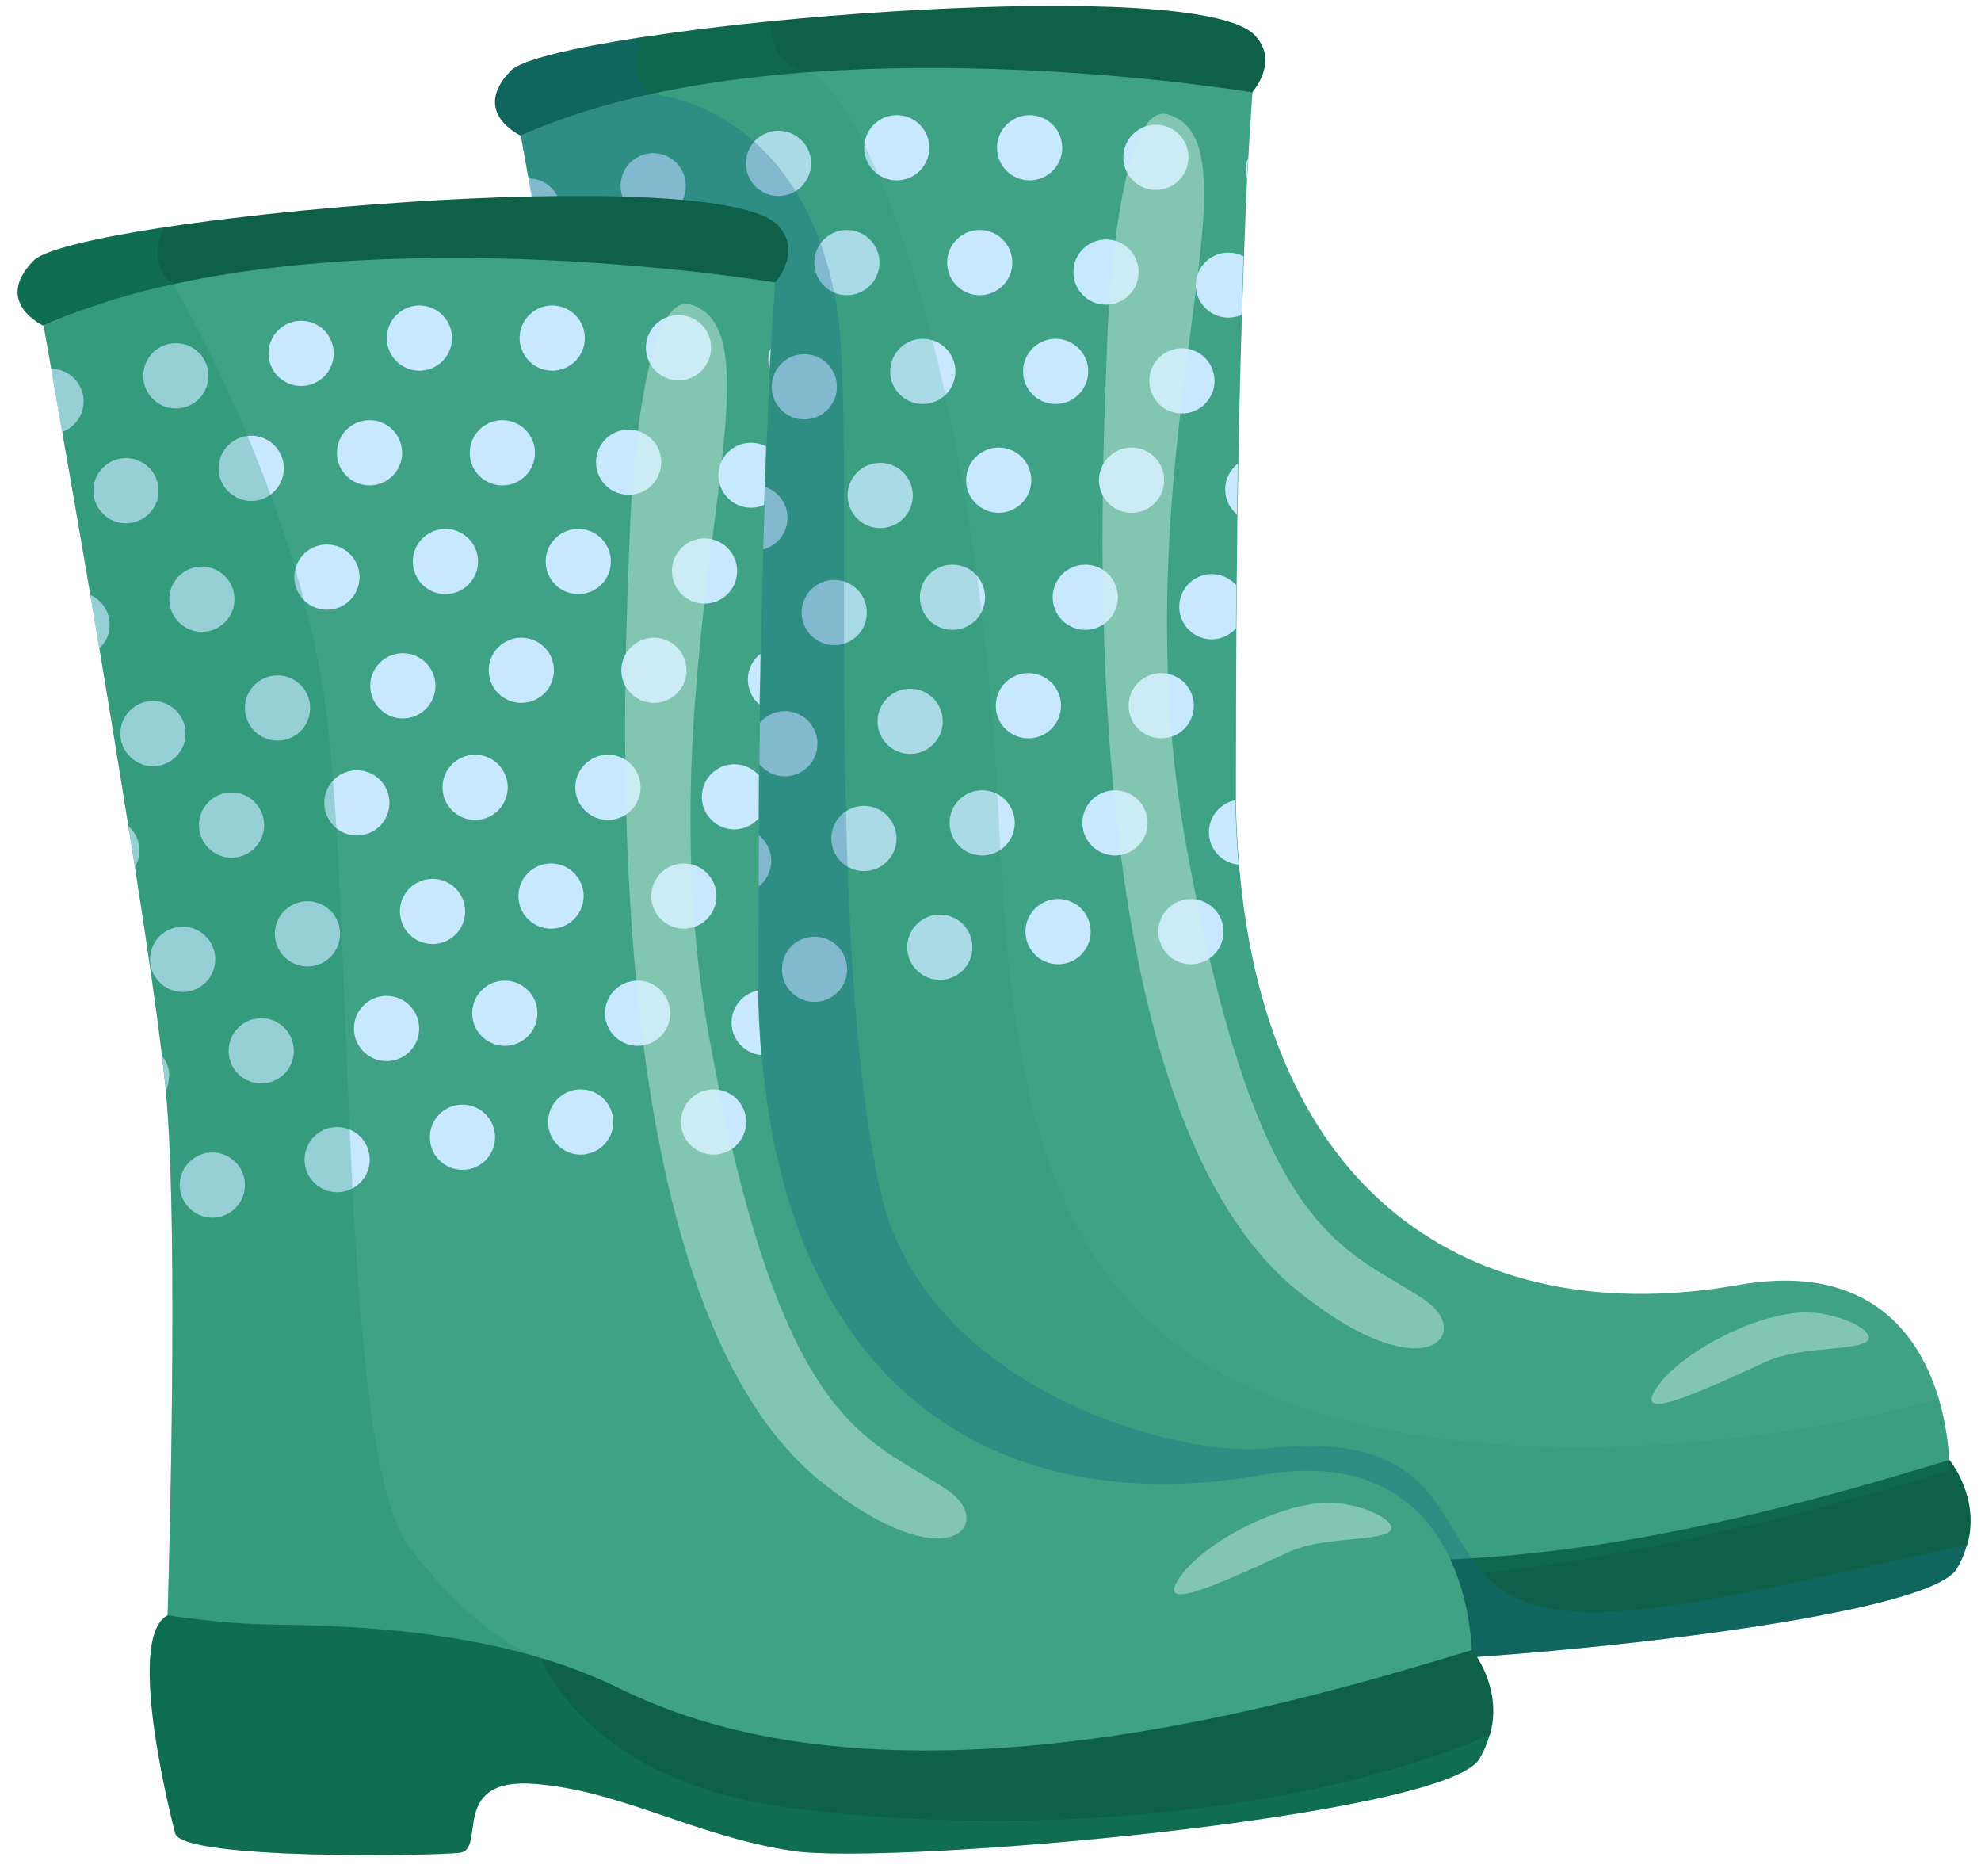 <svg width="75" height="71" viewBox="0 0 75 71" fill="none" xmlns="http://www.w3.org/2000/svg">
<path d="M73.8 55.668C73.8 55.668 64.689 58.615 56.151 59.555C51.287 60.089 46.607 59.979 43.89 58.311C42.333 57.353 40.592 56.635 38.796 56.091C31.943 54.019 24.399 54.535 24.399 54.535C24.399 54.535 24.399 54.323 24.417 53.954C24.5 51.255 24.795 39.842 24.399 34.675C24.389 34.5 24.371 34.306 24.352 34.094C24.334 33.864 24.306 33.625 24.27 33.367C24.224 32.961 24.168 32.519 24.113 32.04C24.067 31.699 24.021 31.349 23.975 30.972C23.818 29.82 23.625 28.531 23.422 27.149C23.385 26.9 23.348 26.651 23.302 26.403C23.265 26.145 23.22 25.887 23.183 25.62C23.164 25.491 23.146 25.362 23.118 25.233C23.054 24.818 22.989 24.395 22.916 23.971C22.851 23.556 22.787 23.142 22.713 22.727C22.427 20.94 22.123 19.116 21.829 17.348C21.782 17.044 21.727 16.749 21.681 16.454C21.571 15.782 21.451 15.119 21.34 14.465C21.248 13.94 21.165 13.424 21.082 12.926C21.009 12.475 20.935 12.051 20.852 11.628C20.806 11.37 20.769 11.121 20.723 10.882C20.686 10.642 20.64 10.393 20.603 10.163C20.567 9.924 20.52 9.702 20.484 9.481C20.465 9.371 20.447 9.26 20.428 9.159C20.253 8.127 20.097 7.252 19.977 6.58C19.959 6.46 19.931 6.34 19.913 6.23C19.894 6.119 19.876 6.018 19.857 5.926C19.82 5.705 19.784 5.53 19.765 5.401C19.756 5.336 19.747 5.281 19.738 5.244C19.738 5.207 19.738 5.18 19.728 5.161C19.719 5.143 19.728 5.134 19.728 5.134C21.257 4.433 22.86 3.881 24.5 3.457C26.287 2.987 28.111 2.665 29.907 2.462C36.014 1.744 41.873 2.287 45.032 2.711C46.552 2.923 47.446 3.098 47.446 3.098C47.446 3.098 47.437 3.227 47.418 3.494C47.39 3.945 47.326 4.756 47.261 5.99C47.252 6.23 47.234 6.488 47.215 6.773C47.178 7.611 47.133 8.579 47.096 9.702C47.068 10.384 47.05 11.121 47.022 11.913C46.967 13.544 46.921 15.423 46.884 17.56C46.874 18.177 46.865 18.813 46.847 19.476C46.847 20.323 46.828 21.217 46.819 22.156C46.819 22.691 46.819 23.234 46.81 23.787C46.801 25.611 46.792 27.582 46.792 29.682C46.792 29.894 46.792 30.097 46.792 30.299C46.801 31.147 46.847 31.957 46.911 32.731C48.008 45.793 56.252 50.325 65.813 48.639C70.824 47.755 72.704 50.611 73.404 52.95C73.689 53.917 73.772 54.783 73.8 55.262C73.818 55.511 73.809 55.658 73.809 55.658L73.8 55.668Z" fill="#40A285"/>
<path d="M74.463 58.487C74.38 58.781 74.26 59.085 74.076 59.389C72.75 61.582 51.757 63.433 48.054 62.862C44.351 62.291 41.624 60.596 38.336 60.329C35.047 60.062 36.502 62.816 35.48 62.936C34.458 63.055 25.089 63.212 24.712 62.217C24.712 62.217 22.731 54.793 24.426 53.945C24.426 53.945 26.388 54.268 28.304 54.295C31.132 54.332 34.872 54.48 38.465 55.539C38.529 55.557 38.566 55.566 38.566 55.566C39.579 55.87 40.583 56.248 41.55 56.727C52.024 61.886 67.444 57.178 73.809 55.263C73.809 55.263 74.988 56.69 74.481 58.477L74.463 58.487Z" fill="#0E6148"/>
<path d="M47.409 3.495C47.409 3.495 46.377 3.329 44.682 3.126C41.541 2.767 36.125 2.334 30.635 2.73C28.608 2.878 26.582 3.136 24.647 3.559C22.897 3.937 21.23 4.453 19.719 5.135C19.719 5.135 17.794 4.259 19.341 2.675C19.738 2.27 21.635 1.818 24.279 1.413C25.734 1.192 27.401 0.98 29.17 0.805C34.955 0.234 41.799 -0.033 45.318 0.547C46.377 0.722 47.142 0.971 47.483 1.312C48.441 2.279 47.483 3.403 47.4 3.504L47.409 3.495Z" fill="#0E6148"/>
<path d="M21.239 7.987C21.239 8.522 20.898 8.973 20.419 9.148C20.263 8.208 20.115 7.398 20.005 6.753C20.686 6.753 21.239 7.306 21.239 7.987Z" fill="#C7E8FF"/>
<path d="M24.73 8.266C25.412 8.266 25.965 7.713 25.965 7.031C25.965 6.35 25.412 5.797 24.73 5.797C24.048 5.797 23.496 6.35 23.496 7.031C23.496 7.713 24.048 8.266 24.73 8.266Z" fill="#C7E8FF"/>
<path d="M29.474 7.418C30.156 7.418 30.708 6.865 30.708 6.184C30.708 5.502 30.156 4.949 29.474 4.949C28.792 4.949 28.24 5.502 28.24 6.184C28.24 6.865 28.792 7.418 29.474 7.418Z" fill="#C7E8FF"/>
<path d="M33.951 6.827C34.633 6.827 35.185 6.274 35.185 5.593C35.185 4.911 34.633 4.358 33.951 4.358C33.269 4.358 32.717 4.911 32.717 5.593C32.717 6.274 33.269 6.827 33.951 6.827Z" fill="#C7E8FF"/>
<path d="M38.98 6.827C39.662 6.827 40.215 6.274 40.215 5.593C40.215 4.911 39.662 4.358 38.98 4.358C38.299 4.358 37.746 4.911 37.746 5.593C37.746 6.274 38.299 6.827 38.98 6.827Z" fill="#C7E8FF"/>
<path d="M43.761 7.189C44.443 7.189 44.995 6.637 44.995 5.955C44.995 5.273 44.443 4.721 43.761 4.721C43.079 4.721 42.527 5.273 42.527 5.955C42.527 6.637 43.079 7.189 43.761 7.189Z" fill="#C7E8FF"/>
<path d="M47.252 5.988C47.243 6.228 47.225 6.486 47.206 6.771C47.178 6.67 47.16 6.559 47.16 6.449C47.16 6.283 47.188 6.136 47.252 5.988Z" fill="#C7E8FF"/>
<path d="M22.842 12.603C23.523 12.603 24.076 12.051 24.076 11.369C24.076 10.687 23.523 10.135 22.842 10.135C22.16 10.135 21.608 10.687 21.608 11.369C21.608 12.051 22.16 12.603 22.842 12.603Z" fill="#C7E8FF"/>
<path d="M27.586 11.763C28.267 11.763 28.82 11.21 28.82 10.528C28.82 9.847 28.267 9.294 27.586 9.294C26.904 9.294 26.351 9.847 26.351 10.528C26.351 11.21 26.904 11.763 27.586 11.763Z" fill="#C7E8FF"/>
<path d="M32.062 11.175C32.744 11.175 33.297 10.622 33.297 9.94C33.297 9.259 32.744 8.706 32.062 8.706C31.381 8.706 30.828 9.259 30.828 9.94C30.828 10.622 31.381 11.175 32.062 11.175Z" fill="#C7E8FF"/>
<path d="M37.092 11.175C37.774 11.175 38.326 10.622 38.326 9.94C38.326 9.259 37.774 8.706 37.092 8.706C36.41 8.706 35.858 9.259 35.858 9.94C35.858 10.622 36.41 11.175 37.092 11.175Z" fill="#C7E8FF"/>
<path d="M41.873 11.533C42.554 11.533 43.107 10.98 43.107 10.299C43.107 9.617 42.554 9.064 41.873 9.064C41.191 9.064 40.638 9.617 40.638 10.299C40.638 10.98 41.191 11.533 41.873 11.533Z" fill="#C7E8FF"/>
<path d="M47.077 9.702C47.05 10.383 47.031 11.12 47.004 11.912C46.856 11.986 46.681 12.023 46.506 12.023C45.824 12.023 45.272 11.47 45.272 10.789C45.272 10.107 45.824 9.563 46.506 9.563C46.718 9.563 46.911 9.619 47.077 9.702Z" fill="#C7E8FF"/>
<path d="M22.225 16.453C22.225 16.813 22.077 17.126 21.829 17.347C21.709 16.665 21.598 15.983 21.488 15.32C21.921 15.514 22.225 15.947 22.225 16.444V16.453Z" fill="#C7E8FF"/>
<path d="M25.716 16.72C26.398 16.72 26.95 16.167 26.95 15.485C26.95 14.804 26.398 14.251 25.716 14.251C25.034 14.251 24.481 14.804 24.481 15.485C24.481 16.167 25.034 16.72 25.716 16.72Z" fill="#C7E8FF"/>
<path d="M30.451 15.875C31.132 15.875 31.685 15.322 31.685 14.641C31.685 13.959 31.132 13.406 30.451 13.406C29.769 13.406 29.216 13.959 29.216 14.641C29.216 15.322 29.769 15.875 30.451 15.875Z" fill="#C7E8FF"/>
<path d="M34.937 15.293C35.618 15.293 36.171 14.74 36.171 14.059C36.171 13.377 35.618 12.824 34.937 12.824C34.255 12.824 33.702 13.377 33.702 14.059C33.702 14.74 34.255 15.293 34.937 15.293Z" fill="#C7E8FF"/>
<path d="M39.966 15.293C40.648 15.293 41.2 14.74 41.2 14.059C41.2 13.377 40.648 12.824 39.966 12.824C39.284 12.824 38.732 13.377 38.732 14.059C38.732 14.74 39.284 15.293 39.966 15.293Z" fill="#C7E8FF"/>
<path d="M44.747 15.65C45.428 15.65 45.981 15.098 45.981 14.416C45.981 13.734 45.428 13.182 44.747 13.182C44.065 13.182 43.512 13.734 43.512 14.416C43.512 15.098 44.065 15.65 44.747 15.65Z" fill="#C7E8FF"/>
<path d="M23.864 21.806C24.546 21.806 25.099 21.253 25.099 20.571C25.099 19.89 24.546 19.337 23.864 19.337C23.183 19.337 22.63 19.89 22.63 20.571C22.63 21.253 23.183 21.806 23.864 21.806Z" fill="#C7E8FF"/>
<path d="M28.581 20.838C29.262 20.838 29.815 20.285 29.815 19.604C29.815 18.922 29.262 18.369 28.581 18.369C27.899 18.369 27.346 18.922 27.346 19.604C27.346 20.285 27.899 20.838 28.581 20.838Z" fill="#C7E8FF"/>
<path d="M33.325 19.989C34.006 19.989 34.559 19.436 34.559 18.755C34.559 18.073 34.006 17.52 33.325 17.52C32.643 17.52 32.09 18.073 32.09 18.755C32.09 19.436 32.643 19.989 33.325 19.989Z" fill="#C7E8FF"/>
<path d="M37.81 19.41C38.492 19.41 39.045 18.857 39.045 18.176C39.045 17.494 38.492 16.941 37.81 16.941C37.129 16.941 36.576 17.494 36.576 18.176C36.576 18.857 37.129 19.41 37.81 19.41Z" fill="#C7E8FF"/>
<path d="M42.84 19.41C43.522 19.41 44.074 18.857 44.074 18.176C44.074 17.494 43.522 16.941 42.84 16.941C42.158 16.941 41.606 17.494 41.606 18.176C41.606 18.857 42.158 19.41 42.84 19.41Z" fill="#C7E8FF"/>
<path d="M46.865 17.557C46.856 18.174 46.847 18.81 46.828 19.473C46.561 19.243 46.386 18.911 46.386 18.524C46.386 18.137 46.571 17.778 46.865 17.548V17.557Z" fill="#C7E8FF"/>
<path d="M23.348 25C23.348 25.23 23.284 25.442 23.183 25.617C23.1 25.11 23.017 24.594 22.934 24.069C23.192 24.29 23.348 24.622 23.348 24.991V25Z" fill="#C7E8FF"/>
<path d="M26.84 25.27C27.521 25.27 28.074 24.717 28.074 24.035C28.074 23.353 27.521 22.801 26.84 22.801C26.158 22.801 25.605 23.353 25.605 24.035C25.605 24.717 26.158 25.27 26.84 25.27Z" fill="#C7E8FF"/>
<path d="M31.584 24.42C32.265 24.42 32.818 23.867 32.818 23.186C32.818 22.504 32.265 21.951 31.584 21.951C30.902 21.951 30.349 22.504 30.349 23.186C30.349 23.867 30.902 24.42 31.584 24.42Z" fill="#C7E8FF"/>
<path d="M36.06 23.842C36.742 23.842 37.295 23.289 37.295 22.607C37.295 21.926 36.742 21.373 36.06 21.373C35.379 21.373 34.826 21.926 34.826 22.607C34.826 23.289 35.379 23.842 36.06 23.842Z" fill="#C7E8FF"/>
<path d="M41.09 23.842C41.771 23.842 42.324 23.289 42.324 22.607C42.324 21.926 41.771 21.373 41.09 21.373C40.408 21.373 39.855 21.926 39.855 22.607C39.855 23.289 40.408 23.842 41.09 23.842Z" fill="#C7E8FF"/>
<path d="M46.801 22.155C46.801 22.689 46.801 23.233 46.792 23.786C46.561 24.034 46.239 24.2 45.88 24.2C45.198 24.2 44.645 23.647 44.645 22.966C44.645 22.284 45.198 21.731 45.88 21.731C46.248 21.731 46.58 21.897 46.81 22.155H46.801Z" fill="#C7E8FF"/>
<path d="M24.988 30.342C25.67 30.342 26.222 29.789 26.222 29.107C26.222 28.426 25.67 27.873 24.988 27.873C24.306 27.873 23.754 28.426 23.754 29.107C23.754 29.789 24.306 30.342 24.988 30.342Z" fill="#C7E8FF"/>
<path d="M29.714 29.386C30.395 29.386 30.948 28.833 30.948 28.151C30.948 27.47 30.395 26.917 29.714 26.917C29.032 26.917 28.479 27.47 28.479 28.151C28.479 28.833 29.032 29.386 29.714 29.386Z" fill="#C7E8FF"/>
<path d="M34.458 28.538C35.139 28.538 35.692 27.985 35.692 27.304C35.692 26.622 35.139 26.069 34.458 26.069C33.776 26.069 33.223 26.622 33.223 27.304C33.223 27.985 33.776 28.538 34.458 28.538Z" fill="#C7E8FF"/>
<path d="M38.934 27.947C39.616 27.947 40.169 27.395 40.169 26.713C40.169 26.031 39.616 25.479 38.934 25.479C38.252 25.479 37.7 26.031 37.7 26.713C37.7 27.395 38.252 27.947 38.934 27.947Z" fill="#C7E8FF"/>
<path d="M43.964 27.947C44.645 27.947 45.198 27.395 45.198 26.713C45.198 26.031 44.645 25.479 43.964 25.479C43.282 25.479 42.729 26.031 42.729 26.713C42.729 27.395 43.282 27.947 43.964 27.947Z" fill="#C7E8FF"/>
<path d="M24.472 33.541C24.472 33.735 24.426 33.919 24.352 34.085C24.316 33.698 24.26 33.256 24.205 32.768C24.38 32.979 24.482 33.247 24.482 33.541H24.472Z" fill="#C7E8FF"/>
<path d="M27.963 33.817C28.645 33.817 29.198 33.265 29.198 32.583C29.198 31.901 28.645 31.349 27.963 31.349C27.282 31.349 26.729 31.901 26.729 32.583C26.729 33.265 27.282 33.817 27.963 33.817Z" fill="#C7E8FF"/>
<path d="M32.707 32.973C33.389 32.973 33.942 32.42 33.942 31.738C33.942 31.056 33.389 30.504 32.707 30.504C32.026 30.504 31.473 31.056 31.473 31.738C31.473 32.42 32.026 32.973 32.707 32.973Z" fill="#C7E8FF"/>
<path d="M37.184 32.382C37.866 32.382 38.418 31.829 38.418 31.147C38.418 30.466 37.866 29.913 37.184 29.913C36.502 29.913 35.95 30.466 35.95 31.147C35.95 31.829 36.502 32.382 37.184 32.382Z" fill="#C7E8FF"/>
<path d="M42.214 32.382C42.895 32.382 43.448 31.829 43.448 31.147C43.448 30.466 42.895 29.913 42.214 29.913C41.532 29.913 40.979 30.466 40.979 31.147C40.979 31.829 41.532 32.382 42.214 32.382Z" fill="#C7E8FF"/>
<path d="M46.893 32.729C46.267 32.674 45.769 32.149 45.769 31.504C45.769 30.896 46.202 30.399 46.773 30.288C46.782 31.136 46.828 31.946 46.893 32.72V32.729Z" fill="#C7E8FF"/>
<path d="M26.112 38.891C26.794 38.891 27.346 38.338 27.346 37.656C27.346 36.974 26.794 36.422 26.112 36.422C25.43 36.422 24.878 36.974 24.878 37.656C24.878 38.338 25.43 38.891 26.112 38.891Z" fill="#C7E8FF"/>
<path d="M30.837 37.924C31.519 37.924 32.072 37.371 32.072 36.689C32.072 36.008 31.519 35.455 30.837 35.455C30.156 35.455 29.603 36.008 29.603 36.689C29.603 37.371 30.156 37.924 30.837 37.924Z" fill="#C7E8FF"/>
<path d="M35.581 37.088C36.263 37.088 36.816 36.535 36.816 35.853C36.816 35.172 36.263 34.619 35.581 34.619C34.9 34.619 34.347 35.172 34.347 35.853C34.347 36.535 34.9 37.088 35.581 37.088Z" fill="#C7E8FF"/>
<path d="M40.058 36.498C40.74 36.498 41.292 35.945 41.292 35.264C41.292 34.582 40.74 34.029 40.058 34.029C39.376 34.029 38.824 34.582 38.824 35.264C38.824 35.945 39.376 36.498 40.058 36.498Z" fill="#C7E8FF"/>
<path d="M45.087 36.498C45.769 36.498 46.322 35.945 46.322 35.264C46.322 34.582 45.769 34.029 45.087 34.029C44.406 34.029 43.853 34.582 43.853 35.264C43.853 35.945 44.406 36.498 45.087 36.498Z" fill="#C7E8FF"/>
<g style="mix-blend-mode:overlay" opacity="0.46">
<path d="M62.755 52.471C63.704 51.135 66.587 49.661 68.383 49.68C69.866 49.689 71.303 50.573 70.539 50.85C69.719 51.145 68.052 50.988 66.827 51.559C63.824 52.941 61.816 53.816 62.755 52.471Z" fill="#CEF0E6"/>
</g>
<g style="mix-blend-mode:multiply" opacity="0.16">
<path d="M74.463 58.486C74.38 58.781 74.26 59.085 74.076 59.389C72.75 61.581 51.757 63.433 48.054 62.862C44.351 62.291 41.624 60.596 38.336 60.329C35.047 60.062 36.502 62.816 35.48 62.935C34.458 63.055 25.089 63.212 24.712 62.217C24.712 62.217 22.731 54.793 24.426 53.945C24.509 51.246 24.804 39.833 24.408 34.666C24.399 34.49 24.38 34.297 24.362 34.085C24.343 33.864 24.316 33.615 24.279 33.358C24.233 32.952 24.177 32.51 24.122 32.031C24.076 31.69 24.03 31.34 23.984 30.962C23.828 29.811 23.634 28.521 23.431 27.14C23.395 26.9 23.358 26.642 23.312 26.394C23.275 26.136 23.229 25.878 23.192 25.611C23.173 25.482 23.155 25.353 23.127 25.224C23.063 24.809 22.998 24.386 22.925 23.962C22.86 23.547 22.796 23.133 22.722 22.718C22.436 20.931 22.133 19.107 21.838 17.339C21.792 17.035 21.736 16.74 21.69 16.445C21.58 15.773 21.46 15.11 21.35 14.456C21.258 13.931 21.175 13.415 21.092 12.917C21.018 12.466 20.944 12.042 20.861 11.618C20.815 11.361 20.779 11.112 20.732 10.872C20.696 10.633 20.649 10.384 20.613 10.154C20.576 9.914 20.53 9.693 20.493 9.472C20.474 9.362 20.456 9.251 20.438 9.15C20.263 8.118 20.106 7.243 19.986 6.571C19.968 6.451 19.94 6.331 19.922 6.22C19.903 6.11 19.885 6.009 19.866 5.917C19.83 5.695 19.793 5.52 19.774 5.391C19.765 5.327 19.756 5.272 19.747 5.235C19.747 5.198 19.747 5.17 19.738 5.152C19.728 5.134 19.738 5.124 19.738 5.124C19.738 5.124 17.812 4.249 19.36 2.665C19.756 2.26 21.654 1.808 24.297 1.403C25.753 1.182 27.42 0.97 29.189 0.795C29.189 1.431 29.345 2.094 29.907 2.453C30.054 2.554 30.248 2.628 30.46 2.674C30.515 2.683 30.579 2.702 30.635 2.729C32.781 3.669 36.981 13.783 37.81 30.972C38.216 39.29 38.934 47.276 45.281 51.412C52.411 56.045 65.408 55.198 73.394 52.95C73.68 53.917 73.763 54.783 73.79 55.262C73.809 55.511 73.8 55.658 73.8 55.658C73.8 55.658 64.689 58.606 56.151 59.546C56.648 60.089 57.274 60.531 58.186 60.78C61.125 61.581 66.145 60.301 74.463 58.468V58.486Z" fill="#148C68"/>
</g>
<g style="mix-blend-mode:multiply" opacity="0.27">
<path d="M74.463 58.488C74.38 58.782 74.26 59.087 74.076 59.391C72.75 61.583 51.757 63.434 48.054 62.863C44.351 62.292 41.624 60.597 38.336 60.33C35.047 60.063 36.502 62.817 35.48 62.937C34.458 63.057 25.089 63.213 24.712 62.218C24.712 62.218 22.731 54.794 24.426 53.947C24.509 51.248 24.804 39.834 24.408 34.667C24.399 34.492 24.38 34.298 24.362 34.087C24.343 33.865 24.316 33.617 24.279 33.359C24.233 32.954 24.177 32.511 24.122 32.032C24.076 31.692 24.03 31.342 23.984 30.964C23.828 29.812 23.634 28.523 23.431 27.141C23.395 26.902 23.358 26.644 23.312 26.395C23.275 26.137 23.229 25.879 23.192 25.612C23.173 25.483 23.155 25.354 23.127 25.225C23.063 24.811 22.998 24.387 22.925 23.963C22.86 23.549 22.796 23.134 22.722 22.72C22.436 20.933 22.133 19.109 21.838 17.34C21.792 17.036 21.736 16.741 21.69 16.447C21.58 15.774 21.46 15.111 21.35 14.457C21.258 13.932 21.175 13.416 21.092 12.919C21.018 12.467 20.944 12.043 20.861 11.62C20.815 11.362 20.779 11.113 20.732 10.874C20.696 10.634 20.649 10.386 20.613 10.155C20.576 9.916 20.53 9.695 20.493 9.474C20.474 9.363 20.456 9.252 20.438 9.151C20.263 8.119 20.106 7.244 19.986 6.572C19.968 6.452 19.94 6.332 19.922 6.222C19.903 6.111 19.885 6.01 19.866 5.918C19.83 5.697 19.793 5.522 19.774 5.393C19.765 5.328 19.756 5.273 19.747 5.236C19.747 5.199 19.747 5.172 19.738 5.153C19.728 5.135 19.738 5.126 19.738 5.126C19.738 5.126 17.812 4.251 19.36 2.666C19.756 2.261 21.654 1.81 24.297 1.404C24.297 1.404 23.652 2.74 24.509 3.449C24.555 3.486 24.61 3.523 24.657 3.56C24.657 3.56 30.451 3.891 31.703 11.758C32.403 16.189 31.16 35.477 33.343 45.122C35.047 52.629 44.655 55.19 47.989 54.822C54.327 54.131 54.317 57.511 56.169 59.547C56.666 60.091 57.293 60.533 58.205 60.781C61.143 61.583 66.163 60.302 74.481 58.469L74.463 58.488Z" fill="#14608C"/>
</g>
<g style="mix-blend-mode:overlay" opacity="0.46">
<path d="M41.91 13.156C41.771 17.596 40.325 41.785 49.159 48.887C53.977 52.756 55.837 50.471 53.921 49.191C50.928 47.183 47.657 46.998 44.931 32.122C42.204 17.245 48.1 5.436 44.212 4.331C42.591 3.87 42.011 10.06 41.91 13.165V13.156Z" fill="#CEF0E6"/>
</g>
<path d="M55.727 62.864C55.727 62.864 33.297 70.114 25.817 65.508C24.26 64.55 22.519 63.832 20.723 63.288C13.87 61.216 6.326 61.731 6.326 61.731C6.326 61.731 6.326 61.52 6.344 61.151C6.427 58.452 6.722 47.039 6.326 41.871C6.316 41.697 6.298 41.503 6.28 41.291C6.243 40.895 6.188 40.453 6.132 39.965C5.911 38.104 5.543 35.58 5.11 32.826C5.027 32.31 4.944 31.803 4.861 31.278C4.511 29.067 4.133 26.765 3.765 24.554C3.645 23.872 3.535 23.191 3.424 22.527C3.028 20.206 2.659 18.069 2.356 16.356C2.199 15.416 2.052 14.605 1.941 13.961C1.757 12.929 1.655 12.33 1.655 12.33C3.185 11.63 4.787 11.078 6.427 10.654C14.257 8.609 22.869 9.355 26.959 9.908C28.479 10.12 29.373 10.295 29.373 10.295C29.373 10.295 29.364 10.424 29.345 10.691C29.317 11.142 29.253 11.953 29.189 13.187C29.179 13.427 29.161 13.684 29.142 13.97C29.106 14.808 29.06 15.775 29.023 16.899C28.995 17.581 28.977 18.318 28.949 19.11C28.894 20.74 28.848 22.619 28.811 24.757C28.802 25.374 28.793 26.009 28.774 26.673C28.774 27.52 28.756 28.413 28.746 29.353C28.746 29.887 28.746 30.431 28.737 30.983C28.728 32.807 28.719 34.779 28.719 36.879C28.719 37.091 28.719 37.293 28.719 37.496C28.728 38.343 28.774 39.154 28.838 39.928C29.935 52.99 38.179 57.522 47.74 55.836C52.752 54.952 54.631 57.807 55.331 60.147C55.616 61.114 55.699 61.98 55.727 62.459C55.745 62.708 55.736 62.855 55.736 62.855L55.727 62.864Z" fill="#40A285"/>
<path d="M56.39 65.681C56.307 65.976 56.187 66.28 56.003 66.584C54.677 68.776 33.684 70.627 29.981 70.056C26.278 69.485 23.551 67.79 20.263 67.523C16.974 67.256 18.43 70.01 17.407 70.13C16.385 70.25 7.017 70.406 6.639 69.412C6.639 69.412 4.658 61.987 6.353 61.14C6.353 61.14 8.315 61.462 10.231 61.49C13.059 61.526 16.799 61.674 20.392 62.733C20.456 62.752 20.493 62.761 20.493 62.761C21.506 63.065 22.51 63.443 23.477 63.922C33.951 69.08 49.371 64.373 55.736 62.457C55.736 62.457 56.915 63.885 56.408 65.672L56.39 65.681Z" fill="#0E6148"/>
<path d="M29.336 10.688C29.336 10.688 28.304 10.523 26.609 10.32C22.317 9.832 13.75 9.187 6.574 10.753C4.824 11.13 3.157 11.646 1.646 12.328C1.646 12.328 -0.279 11.453 1.269 9.868C1.665 9.463 3.562 9.012 6.206 8.607C12.396 7.667 22.658 6.985 27.263 7.741C28.323 7.916 29.087 8.164 29.428 8.505C30.386 9.472 29.428 10.596 29.345 10.697L29.336 10.688Z" fill="#0E6148"/>
<path d="M3.166 15.192C3.166 15.727 2.825 16.178 2.346 16.353C2.19 15.413 2.042 14.603 1.932 13.958C2.613 13.958 3.166 14.511 3.166 15.192Z" fill="#C7E8FF"/>
<path d="M6.657 15.461C7.339 15.461 7.892 14.908 7.892 14.226C7.892 13.545 7.339 12.992 6.657 12.992C5.975 12.992 5.423 13.545 5.423 14.226C5.423 14.908 5.975 15.461 6.657 15.461Z" fill="#C7E8FF"/>
<path d="M11.401 14.611C12.083 14.611 12.635 14.059 12.635 13.377C12.635 12.695 12.083 12.143 11.401 12.143C10.719 12.143 10.167 12.695 10.167 13.377C10.167 14.059 10.719 14.611 11.401 14.611Z" fill="#C7E8FF"/>
<path d="M15.878 14.032C16.56 14.032 17.112 13.479 17.112 12.798C17.112 12.116 16.56 11.563 15.878 11.563C15.196 11.563 14.643 12.116 14.643 12.798C14.643 13.479 15.196 14.032 15.878 14.032Z" fill="#C7E8FF"/>
<path d="M20.907 14.032C21.589 14.032 22.142 13.479 22.142 12.798C22.142 12.116 21.589 11.563 20.907 11.563C20.226 11.563 19.673 12.116 19.673 12.798C19.673 13.479 20.226 14.032 20.907 14.032Z" fill="#C7E8FF"/>
<path d="M25.688 14.395C26.37 14.395 26.922 13.842 26.922 13.16C26.922 12.478 26.37 11.926 25.688 11.926C25.006 11.926 24.454 12.478 24.454 13.16C24.454 13.842 25.006 14.395 25.688 14.395Z" fill="#C7E8FF"/>
<path d="M29.179 13.185C29.17 13.424 29.152 13.682 29.133 13.967C29.106 13.866 29.087 13.756 29.087 13.645C29.087 13.479 29.115 13.332 29.179 13.185Z" fill="#C7E8FF"/>
<path d="M4.769 19.808C5.451 19.808 6.003 19.256 6.003 18.574C6.003 17.892 5.451 17.34 4.769 17.34C4.087 17.34 3.535 17.892 3.535 18.574C3.535 19.256 4.087 19.808 4.769 19.808Z" fill="#C7E8FF"/>
<path d="M9.513 18.962C10.194 18.962 10.747 18.409 10.747 17.727C10.747 17.046 10.194 16.493 9.513 16.493C8.831 16.493 8.278 17.046 8.278 17.727C8.278 18.409 8.831 18.962 9.513 18.962Z" fill="#C7E8FF"/>
<path d="M13.99 18.374C14.671 18.374 15.224 17.821 15.224 17.14C15.224 16.458 14.671 15.905 13.99 15.905C13.308 15.905 12.755 16.458 12.755 17.14C12.755 17.821 13.308 18.374 13.99 18.374Z" fill="#C7E8FF"/>
<path d="M19.019 18.374C19.701 18.374 20.253 17.821 20.253 17.14C20.253 16.458 19.701 15.905 19.019 15.905C18.337 15.905 17.785 16.458 17.785 17.14C17.785 17.821 18.337 18.374 19.019 18.374Z" fill="#C7E8FF"/>
<path d="M23.8 18.729C24.482 18.729 25.034 18.177 25.034 17.495C25.034 16.813 24.482 16.261 23.8 16.261C23.118 16.261 22.565 16.813 22.565 17.495C22.565 18.177 23.118 18.729 23.8 18.729Z" fill="#C7E8FF"/>
<path d="M29.004 16.897C28.977 17.579 28.958 18.316 28.931 19.108C28.783 19.181 28.608 19.218 28.433 19.218C27.752 19.218 27.199 18.666 27.199 17.984C27.199 17.302 27.752 16.759 28.433 16.759C28.645 16.759 28.838 16.814 29.004 16.897Z" fill="#C7E8FF"/>
<path d="M4.152 23.65C4.152 24.009 4.004 24.322 3.756 24.543C3.636 23.861 3.525 23.18 3.415 22.517C3.848 22.71 4.152 23.143 4.152 23.64V23.65Z" fill="#C7E8FF"/>
<path d="M7.643 23.916C8.325 23.916 8.877 23.363 8.877 22.682C8.877 22 8.325 21.447 7.643 21.447C6.961 21.447 6.409 22 6.409 22.682C6.409 23.363 6.961 23.916 7.643 23.916Z" fill="#C7E8FF"/>
<path d="M12.377 23.08C13.059 23.08 13.612 22.527 13.612 21.846C13.612 21.164 13.059 20.611 12.377 20.611C11.696 20.611 11.143 21.164 11.143 21.846C11.143 22.527 11.696 23.08 12.377 23.08Z" fill="#C7E8FF"/>
<path d="M16.863 22.489C17.545 22.489 18.098 21.937 18.098 21.255C18.098 20.573 17.545 20.02 16.863 20.02C16.182 20.02 15.629 20.573 15.629 21.255C15.629 21.937 16.182 22.489 16.863 22.489Z" fill="#C7E8FF"/>
<path d="M21.893 22.489C22.575 22.489 23.127 21.937 23.127 21.255C23.127 20.573 22.575 20.02 21.893 20.02C21.211 20.02 20.659 20.573 20.659 21.255C20.659 21.937 21.211 22.489 21.893 22.489Z" fill="#C7E8FF"/>
<path d="M26.674 22.849C27.355 22.849 27.908 22.297 27.908 21.615C27.908 20.933 27.355 20.381 26.674 20.381C25.992 20.381 25.439 20.933 25.439 21.615C25.439 22.297 25.992 22.849 26.674 22.849Z" fill="#C7E8FF"/>
<path d="M5.791 29.002C6.473 29.002 7.026 28.449 7.026 27.767C7.026 27.086 6.473 26.533 5.791 26.533C5.11 26.533 4.557 27.086 4.557 27.767C4.557 28.449 5.11 29.002 5.791 29.002Z" fill="#C7E8FF"/>
<path d="M10.508 28.034C11.189 28.034 11.742 27.482 11.742 26.8C11.742 26.118 11.189 25.565 10.508 25.565C9.826 25.565 9.273 26.118 9.273 26.8C9.273 27.482 9.826 28.034 10.508 28.034Z" fill="#C7E8FF"/>
<path d="M15.252 27.194C15.933 27.194 16.486 26.642 16.486 25.96C16.486 25.278 15.933 24.726 15.252 24.726C14.57 24.726 14.017 25.278 14.017 25.96C14.017 26.642 14.57 27.194 15.252 27.194Z" fill="#C7E8FF"/>
<path d="M19.738 26.606C20.419 26.606 20.972 26.054 20.972 25.372C20.972 24.69 20.419 24.138 19.738 24.138C19.056 24.138 18.503 24.69 18.503 25.372C18.503 26.054 19.056 26.606 19.738 26.606Z" fill="#C7E8FF"/>
<path d="M24.758 26.606C25.439 26.606 25.992 26.054 25.992 25.372C25.992 24.69 25.439 24.138 24.758 24.138C24.076 24.138 23.523 24.69 23.523 25.372C23.523 26.054 24.076 26.606 24.758 26.606Z" fill="#C7E8FF"/>
<path d="M28.792 24.755C28.783 25.372 28.774 26.008 28.756 26.671C28.488 26.441 28.313 26.109 28.313 25.723C28.313 25.336 28.498 24.976 28.792 24.746V24.755Z" fill="#C7E8FF"/>
<path d="M5.275 32.198C5.275 32.428 5.211 32.64 5.11 32.815C5.027 32.309 4.944 31.793 4.861 31.268C5.119 31.489 5.275 31.82 5.275 32.189V32.198Z" fill="#C7E8FF"/>
<path d="M8.767 32.465C9.448 32.465 10.001 31.912 10.001 31.23C10.001 30.549 9.448 29.996 8.767 29.996C8.085 29.996 7.532 30.549 7.532 31.23C7.532 31.912 8.085 32.465 8.767 32.465Z" fill="#C7E8FF"/>
<path d="M13.511 31.625C14.192 31.625 14.745 31.072 14.745 30.391C14.745 29.709 14.192 29.156 13.511 29.156C12.829 29.156 12.276 29.709 12.276 30.391C12.276 31.072 12.829 31.625 13.511 31.625Z" fill="#C7E8FF"/>
<path d="M17.987 31.037C18.669 31.037 19.222 30.484 19.222 29.803C19.222 29.121 18.669 28.568 17.987 28.568C17.306 28.568 16.753 29.121 16.753 29.803C16.753 30.484 17.306 31.037 17.987 31.037Z" fill="#C7E8FF"/>
<path d="M23.017 31.037C23.698 31.037 24.251 30.484 24.251 29.803C24.251 29.121 23.698 28.568 23.017 28.568C22.335 28.568 21.782 29.121 21.782 29.803C21.782 30.484 22.335 31.037 23.017 31.037Z" fill="#C7E8FF"/>
<path d="M28.728 29.351C28.728 29.885 28.728 30.428 28.719 30.981C28.488 31.23 28.166 31.395 27.807 31.395C27.125 31.395 26.572 30.843 26.572 30.161C26.572 29.479 27.125 28.927 27.807 28.927C28.175 28.927 28.507 29.093 28.737 29.351H28.728Z" fill="#C7E8FF"/>
<path d="M6.915 37.547C7.597 37.547 8.149 36.994 8.149 36.312C8.149 35.631 7.597 35.078 6.915 35.078C6.233 35.078 5.681 35.631 5.681 36.312C5.681 36.994 6.233 37.547 6.915 37.547Z" fill="#C7E8FF"/>
<path d="M11.641 36.582C12.322 36.582 12.875 36.029 12.875 35.348C12.875 34.666 12.322 34.113 11.641 34.113C10.959 34.113 10.406 34.666 10.406 35.348C10.406 36.029 10.959 36.582 11.641 36.582Z" fill="#C7E8FF"/>
<path d="M16.375 35.734C17.057 35.734 17.61 35.182 17.61 34.5C17.61 33.818 17.057 33.266 16.375 33.266C15.694 33.266 15.141 33.818 15.141 34.5C15.141 35.182 15.694 35.734 16.375 35.734Z" fill="#C7E8FF"/>
<path d="M20.861 35.152C21.543 35.152 22.096 34.6 22.096 33.918C22.096 33.236 21.543 32.684 20.861 32.684C20.18 32.684 19.627 33.236 19.627 33.918C19.627 34.6 20.18 35.152 20.861 35.152Z" fill="#C7E8FF"/>
<path d="M25.891 35.152C26.572 35.152 27.125 34.6 27.125 33.918C27.125 33.236 26.572 32.684 25.891 32.684C25.209 32.684 24.656 33.236 24.656 33.918C24.656 34.6 25.209 35.152 25.891 35.152Z" fill="#C7E8FF"/>
<path d="M6.399 40.737C6.399 40.93 6.353 41.114 6.28 41.28C6.243 40.893 6.187 40.451 6.132 39.963C6.307 40.175 6.409 40.442 6.409 40.737H6.399Z" fill="#C7E8FF"/>
<path d="M9.89 41.01C10.572 41.01 11.125 40.457 11.125 39.775C11.125 39.094 10.572 38.541 9.89 38.541C9.209 38.541 8.656 39.094 8.656 39.775C8.656 40.457 9.209 41.01 9.89 41.01Z" fill="#C7E8FF"/>
<path d="M14.634 40.166C15.316 40.166 15.869 39.613 15.869 38.932C15.869 38.25 15.316 37.697 14.634 37.697C13.953 37.697 13.4 38.25 13.4 38.932C13.4 39.613 13.953 40.166 14.634 40.166Z" fill="#C7E8FF"/>
<path d="M19.111 39.587C19.793 39.587 20.346 39.034 20.346 38.352C20.346 37.671 19.793 37.118 19.111 37.118C18.429 37.118 17.877 37.671 17.877 38.352C17.877 39.034 18.429 39.587 19.111 39.587Z" fill="#C7E8FF"/>
<path d="M24.141 39.587C24.822 39.587 25.375 39.034 25.375 38.352C25.375 37.671 24.822 37.118 24.141 37.118C23.459 37.118 22.906 37.671 22.906 38.352C22.906 39.034 23.459 39.587 24.141 39.587Z" fill="#C7E8FF"/>
<path d="M28.82 39.934C28.194 39.879 27.696 39.354 27.696 38.709C27.696 38.101 28.129 37.604 28.7 37.493C28.709 38.341 28.756 39.151 28.82 39.925V39.934Z" fill="#C7E8FF"/>
<path d="M8.039 46.09C8.721 46.09 9.273 45.537 9.273 44.855C9.273 44.174 8.721 43.621 8.039 43.621C7.357 43.621 6.805 44.174 6.805 44.855C6.805 45.537 7.357 46.09 8.039 46.09Z" fill="#C7E8FF"/>
<path d="M12.764 45.129C13.446 45.129 13.999 44.576 13.999 43.895C13.999 43.213 13.446 42.66 12.764 42.66C12.083 42.66 11.53 43.213 11.53 43.895C11.53 44.576 12.083 45.129 12.764 45.129Z" fill="#C7E8FF"/>
<path d="M17.508 44.281C18.19 44.281 18.743 43.728 18.743 43.047C18.743 42.365 18.19 41.812 17.508 41.812C16.827 41.812 16.274 42.365 16.274 43.047C16.274 43.728 16.827 44.281 17.508 44.281Z" fill="#C7E8FF"/>
<path d="M21.985 43.703C22.667 43.703 23.219 43.15 23.219 42.469C23.219 41.787 22.667 41.234 21.985 41.234C21.303 41.234 20.751 41.787 20.751 42.469C20.751 43.15 21.303 43.703 21.985 43.703Z" fill="#C7E8FF"/>
<path d="M27.015 43.703C27.696 43.703 28.249 43.15 28.249 42.469C28.249 41.787 27.696 41.234 27.015 41.234C26.333 41.234 25.78 41.787 25.78 42.469C25.78 43.15 26.333 43.703 27.015 43.703Z" fill="#C7E8FF"/>
<g style="mix-blend-mode:overlay" opacity="0.46">
<path d="M44.682 59.676C45.631 58.34 48.514 56.867 50.31 56.885C51.793 56.894 53.23 57.778 52.466 58.055C51.646 58.35 49.979 58.193 48.754 58.764C45.751 60.146 43.743 61.021 44.682 59.676Z" fill="#CEF0E6"/>
</g>
<g style="mix-blend-mode:multiply" opacity="0.27">
<path d="M56.381 65.682C56.298 65.977 56.178 66.281 55.994 66.585C54.667 68.777 33.675 70.629 29.971 70.058C26.268 69.486 23.542 67.791 20.253 67.524C16.965 67.257 18.42 70.011 17.398 70.131C16.375 70.251 7.007 70.408 6.63 69.413C6.63 69.413 4.649 61.988 6.344 61.141C6.427 58.442 6.722 47.029 6.326 41.861C5.874 35.966 1.646 12.32 1.646 12.32C1.646 12.32 -0.279 11.445 1.269 9.861C1.665 9.455 3.562 9.004 6.206 8.599C6.206 8.599 5.561 9.934 6.418 10.644C6.464 10.68 6.519 10.717 6.565 10.754C6.565 10.754 10.977 18.215 12.23 26.091C13.474 33.967 12.728 54.988 15.519 58.599C17.96 61.767 19.922 62.578 20.382 62.734C20.447 62.753 20.484 62.762 20.484 62.762C20.484 62.762 20.557 62.956 20.732 63.278C21.414 64.494 23.662 67.497 29.4 68.353C36.65 69.431 48.146 69.183 56.39 65.673L56.381 65.682Z" fill="#148C68"/>
</g>
<g style="mix-blend-mode:overlay" opacity="0.46">
<path d="M23.837 20.351C23.698 24.791 22.252 48.98 31.086 56.082C35.904 59.951 37.764 57.666 35.848 56.386C32.855 54.378 29.585 54.194 26.858 39.317C24.214 24.864 30.027 12.632 26.14 11.526C24.518 11.066 23.938 17.256 23.837 20.36V20.351Z" fill="#CEF0E6"/>
</g>
</svg>
